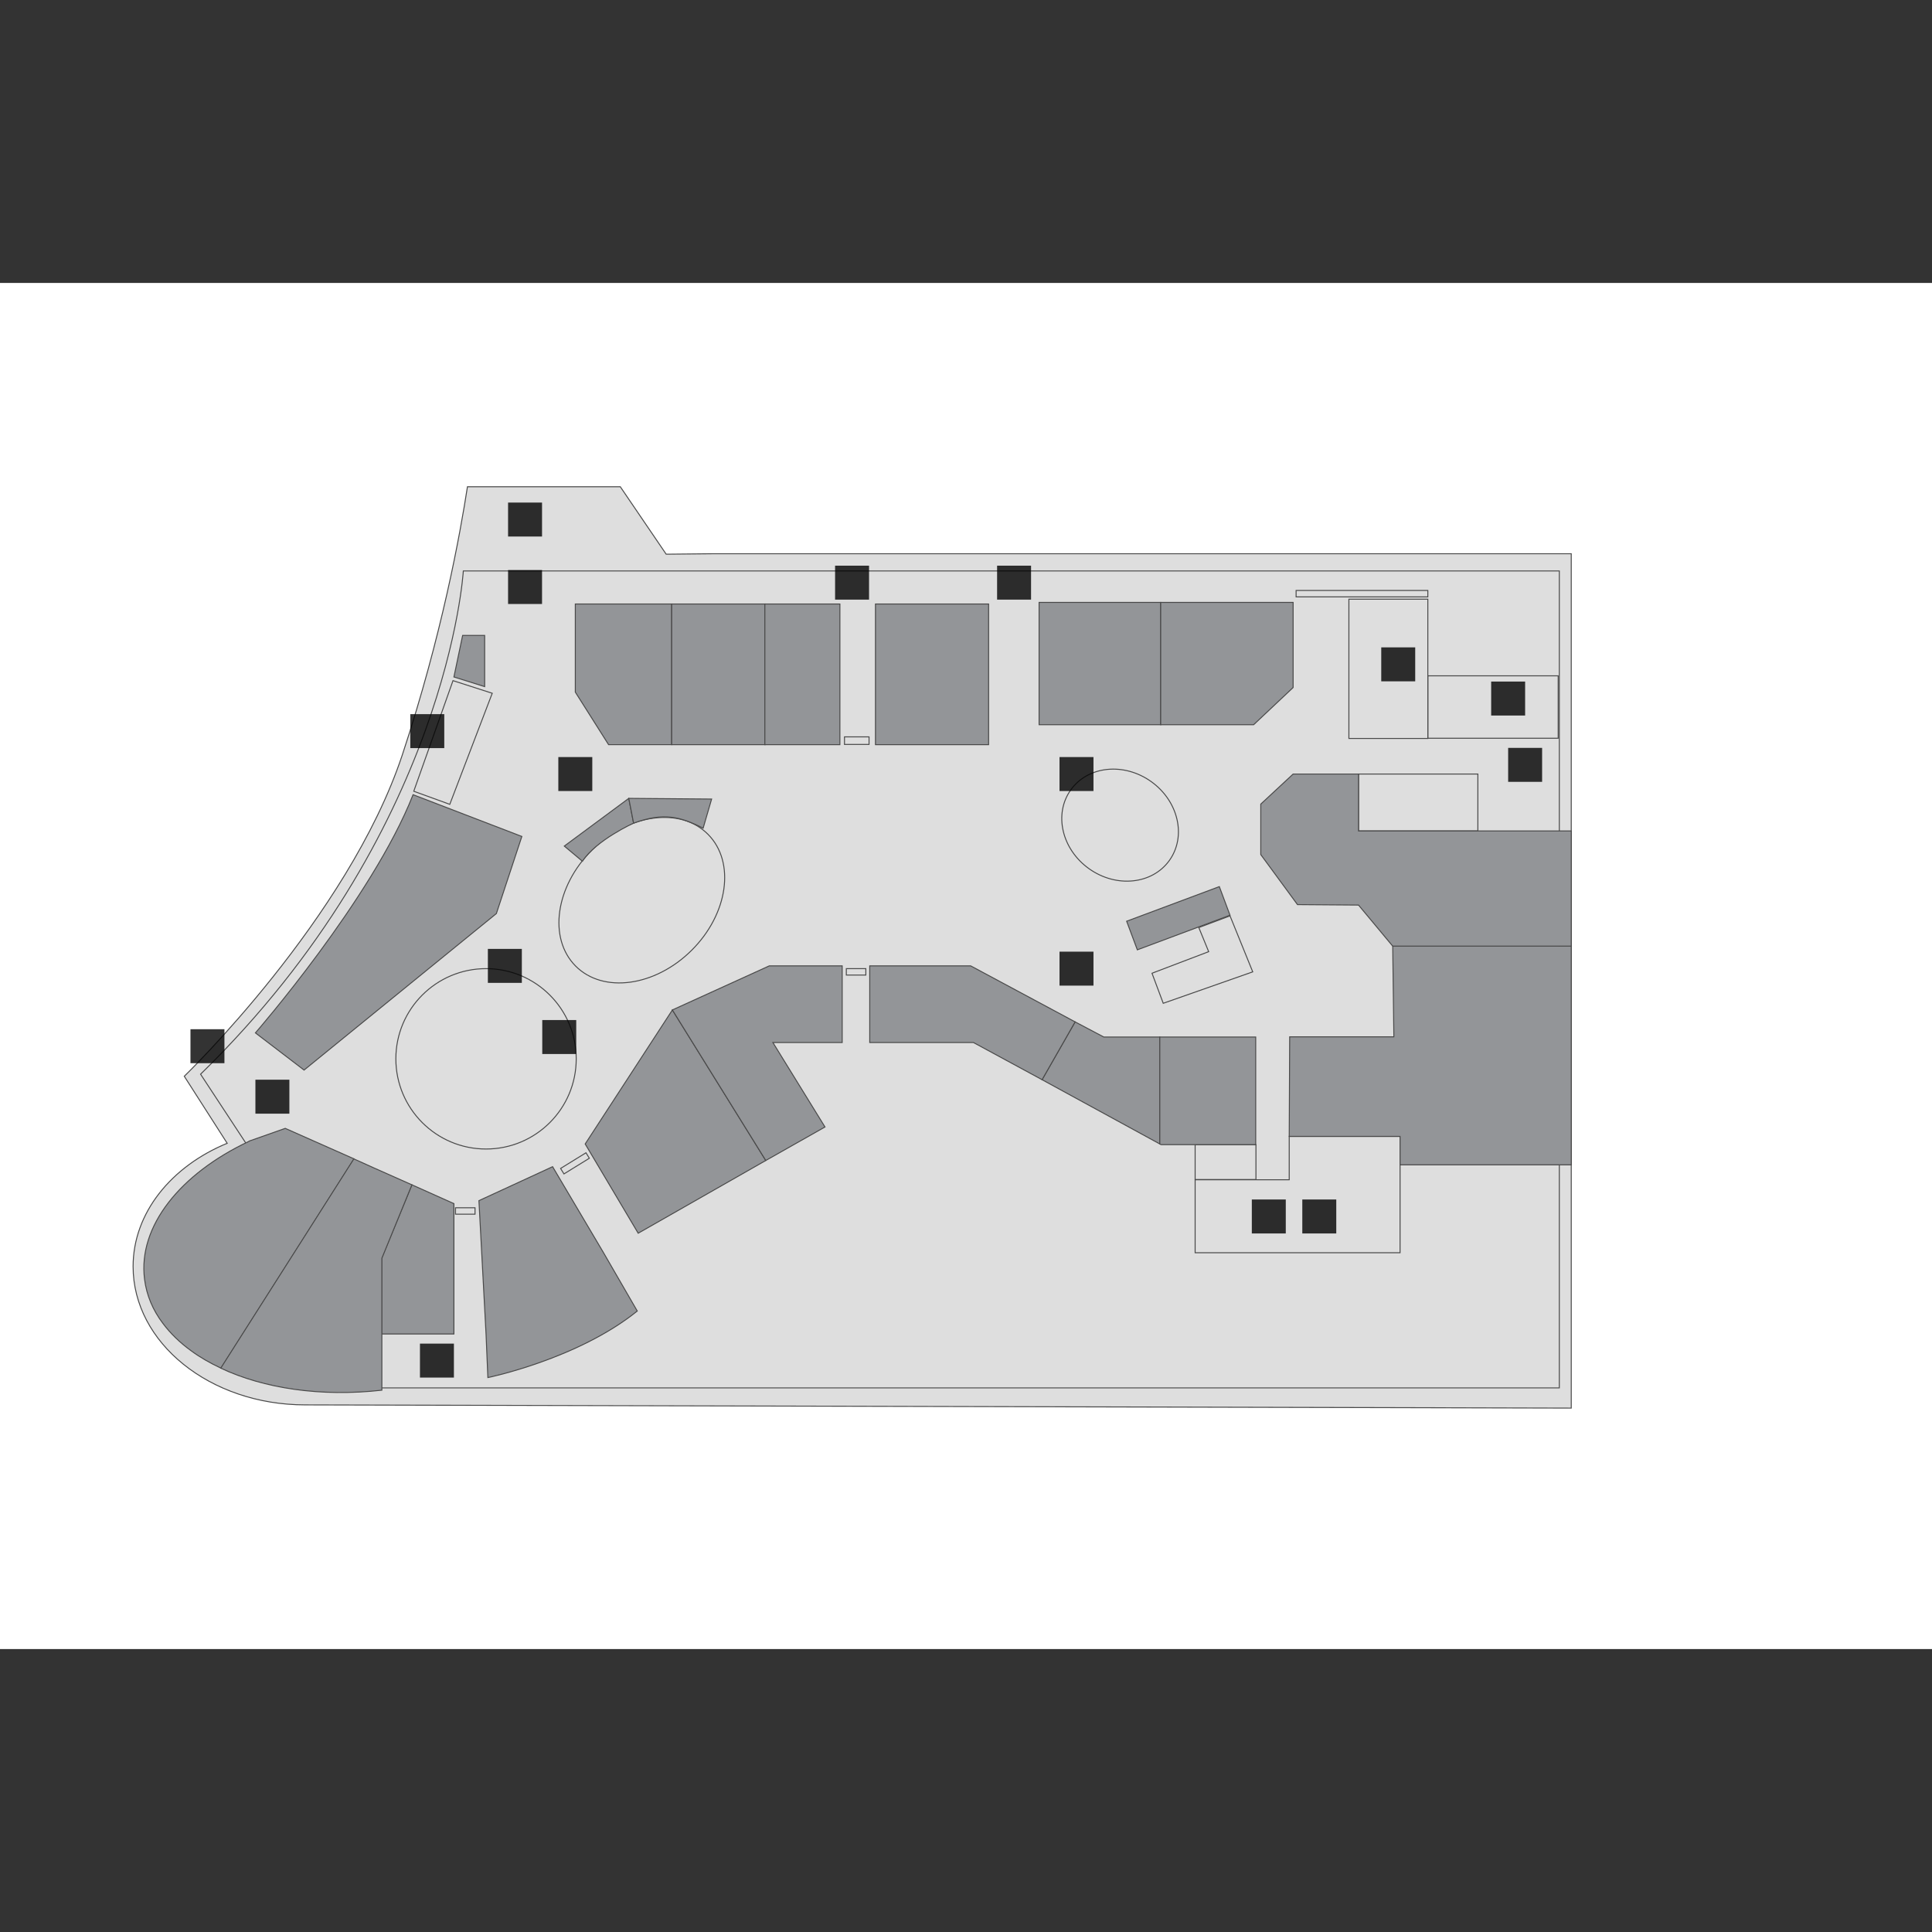 <?xml version="1.0" encoding="utf-8"?>
<!-- Generator: Adobe Illustrator 16.0.0, SVG Export Plug-In . SVG Version: 6.00 Build 0)  -->
<!DOCTYPE svg PUBLIC "-//W3C//DTD SVG 1.1//EN" "http://www.w3.org/Graphics/SVG/1.1/DTD/svg11.dtd">
<svg version="1.1" id="Layer_1" xmlns="http://www.w3.org/2000/svg" xmlns:xlink="http://www.w3.org/1999/xlink" x="0px" y="0px"
	 width="1000px" height="1000px" viewBox="0 0 1000 1000" enable-background="new 0 0 1000 1000" xml:space="preserve">
<rect x="0" y="0" width="1000" height="1000" fill="#333333" stroke="none"/>
<g id="background">
	<rect y="146.455" fill="#FFFFFF" width="1000" height="707.091"/>
</g>
<g id="etc">
	<path fill="#DEDEDE" stroke="#494949" stroke-width="0.5" stroke-miterlimit="10" d="M368.452,286.614l-23.637,0.237L321.06,251.93
		h-79.107c-3.682,23.875-13.185,76.85-33.733,138.853c-28.151,84.689-112.84,166.291-112.84,166.291l22.212,34.684
		c-28.863,11.878-48.7,35.99-48.7,63.784c0,39.554,39.91,71.624,89.084,71.624l655.303,1.663V286.614H368.452z"/>
	<path fill="#DEDEDE" stroke="#494949" stroke-width="0.5" stroke-miterlimit="10" d="M192.422,718.375h614.681V295.522H239.814
		c0,0-7.839,135.408-136.001,260.482l51.906,78.988L192.422,718.375z"/>
	<circle fill="#DEDEDE" stroke="#494949" stroke-width="0.5" stroke-miterlimit="10" cx="251.574" cy="548.046" r="46.68"/>
	
		<ellipse transform="matrix(-0.705 -0.709 0.709 -0.705 236.259 1030.091)" fill="#DEDEDE" stroke="#494949" stroke-width="0.5" stroke-miterlimit="10" cx="332.451" cy="465.889" rx="36.584" ry="48.343"/>
	
		<ellipse transform="matrix(-0.814 -0.582 0.582 -0.814 802.859 1112.579)" fill="#DEDEDE" stroke="#494949" stroke-width="0.5" stroke-miterlimit="10" cx="579.792" cy="427.58" rx="31.359" ry="27.677"/>
	
		<rect x="703.172" y="400.642" fill="#DEDEDE" stroke="#494949" stroke-width="0.5" stroke-miterlimit="10" width="61.765" height="29.457"/>
	
		<rect x="739.043" y="349.804" fill="#DEDEDE" stroke="#494949" stroke-width="0.5" stroke-miterlimit="10" width="67.466" height="32.308"/>
	
		<rect x="698.183" y="310.132" fill="#DEDEDE" stroke="#494949" stroke-width="0.5" stroke-miterlimit="10" width="40.86" height="72.099"/>
	
		<rect x="670.863" y="305.618" fill="#DEDEDE" stroke="#494949" stroke-width="0.5" stroke-miterlimit="10" width="68.18" height="3.326"/>
	
		<rect x="437.106" y="381.399" fill="#DEDEDE" stroke="#494949" stroke-width="0.5" stroke-miterlimit="10" width="12.71" height="3.919"/>
	
		<rect x="235.776" y="625.134" fill="#DEDEDE" stroke="#494949" stroke-width="0.5" stroke-miterlimit="10" width="10.096" height="3.325"/>
	
		<rect x="438.057" y="501.366" fill="#DEDEDE" stroke="#494949" stroke-width="0.5" stroke-miterlimit="10" width="10.097" height="3.325"/>
	
		<rect x="289.798" y="600.507" transform="matrix(-0.851 0.525 -0.525 -0.851 866.928 958.398)" fill="#DEDEDE" stroke="#494949" stroke-width="0.5" stroke-miterlimit="10" width="15.441" height="3.326"/>
	
		<rect x="618.601" y="592.47" fill="#DEDEDE" stroke="#494949" stroke-width="0.5" stroke-miterlimit="10" width="31.477" height="18.054"/>
	<polygon fill="#DEDEDE" stroke="#494949" stroke-width="0.5" stroke-miterlimit="10" points="618.601,610.643 667.3,610.643 
		667.3,588.193 724.67,588.193 724.67,648.414 618.601,648.414 	"/>
	<polygon fill="#DEDEDE" stroke="#494949" stroke-width="0.5" stroke-miterlimit="10" points="214.159,409.55 232.807,416.32 
		254.781,358.831 234.47,352.298 	"/>
	<polygon id="_x3C_Path_x3E_" fill="#DEDEDE" stroke="#494949" stroke-width="0.5" stroke-miterlimit="10" points="648.414,503.029 
		602.091,519.302 596.271,503.741 625.608,492.576 620.501,480.104 636.655,474.047 	"/>
</g>
<g id="rooms">
	<polyline id="g001-002" fill="#939598" stroke="#494949" stroke-width="0.5" stroke-miterlimit="10" points="813.279,489.726 
		813.279,430.099 703.172,430.099 703.172,400.642 669.319,400.642 652.571,416.202 652.571,442.333 671.576,468.227 
		703.172,468.464 720.869,489.726 	"/>
	<polygon id="g003-004" fill="#939598" stroke="#494949" stroke-width="0.5" stroke-miterlimit="10" points="721.463,536.644 
		667.538,536.644 667.3,588.193 724.67,588.193 724.67,602.922 813.279,602.922 813.279,489.726 720.869,489.726 	"/>
	
		<rect id="g023" x="537.831" y="311.795" fill="#939598" stroke="#494949" stroke-width="0.5" stroke-miterlimit="10" width="62.953" height="63.309"/>
	<polygon id="g024" fill="#939598" stroke="#494949" stroke-width="0.5" stroke-miterlimit="10" points="600.784,311.795 
		600.784,375.104 648.89,375.104 669.319,355.862 669.319,311.795 	"/>
	<path id="g013" fill="#939598" stroke="#494949" stroke-width="0.5" stroke-miterlimit="10" d="M247.892,621.451l3.682,69.011
		l0.95,22.568c0,0,46.443-9.503,77.326-34.446l-17.461-30.17l-26.369-44.542L247.892,621.451z"/>
	<polygon id="g011-012" fill="#939598" stroke="#494949" stroke-width="0.5" stroke-miterlimit="10" points="348.022,522.746 
		302.887,592.113 330.324,638.318 396.365,600.665 	"/>
	<polygon id="g006" fill="#939598" stroke="#494949" stroke-width="0.5" stroke-miterlimit="10" points="571.327,536.762 
		556.479,528.923 539.375,558.855 600.309,592.113 600.309,536.762 	"/>
	<polygon id="g009-010" fill="#939598" stroke="#494949" stroke-width="0.5" stroke-miterlimit="10" points="398.147,499.94 
		348.022,522.746 396.365,600.665 427.011,583.323 400.048,539.612 435.919,539.612 435.919,499.94 	"/>
	<polygon id="g005" fill="#939598" stroke="#494949" stroke-width="0.5" stroke-miterlimit="10" points="600.309,536.762 
		600.309,592.113 601.021,592.47 649.958,592.47 649.958,536.762 	"/>
	<polygon id="g007-008" fill="#939598" stroke="#494949" stroke-width="0.5" stroke-miterlimit="10" points="502.435,499.94 
		450.172,499.94 450.172,539.612 503.86,539.612 539.375,558.855 556.479,528.923 	"/>
	<path id="g017-018" fill="#939598" stroke="#494949" stroke-width="0.5" stroke-miterlimit="10" d="M132.201,534.624
		c0,0,60.458-69.485,81.601-123.292l56.301,21.618l-13.185,39.91l-99.537,81.007L132.201,534.624z"/>
	<polygon id="g019" fill="#939598" stroke="#494949" stroke-width="0.5" stroke-miterlimit="10" points="297.779,312.626 
		297.779,358.237 315.002,385.438 347.666,385.438 347.666,312.626 	"/>
	
		<rect id="g020" x="347.666" y="312.626" fill="#939598" stroke="#494949" stroke-width="0.5" stroke-miterlimit="10" width="48.343" height="72.812"/>
	
		<rect id="g021" x="395.891" y="312.626" fill="#939598" stroke="#494949" stroke-width="0.5" stroke-miterlimit="10" width="38.84" height="72.812"/>
	
		<rect id="g022" x="453.142" y="312.626" fill="#939598" stroke="#494949" stroke-width="0.5" stroke-miterlimit="10" width="58.558" height="72.812"/>
	<polygon id="g401" fill="#939598" stroke="#494949" stroke-width="0.5" stroke-miterlimit="10" points="234.945,350.398 
		250.861,355.387 250.861,328.899 239.458,328.899 	"/>
	<polygon id="g014" fill="#939598" stroke="#494949" stroke-width="0.5" stroke-miterlimit="10" points="213.208,613.256 
		197.529,651.265 197.529,690.462 201.924,690.462 205.725,690.462 234.945,690.462 234.945,658.985 234.945,645.563 
		234.945,622.996 	"/>
	<path id="g016" fill="#939598" stroke="#494949" stroke-width="0.5" stroke-miterlimit="10" d="M147.642,584.036l-18.529,6.533
		l-0.356,0.237c-35.277,16.629-57.489,43.829-53.926,71.386c1.069,8.314,4.276,15.917,9.502,22.806
		c3.92,5.227,8.79,9.978,14.729,14.254c4.514,3.325,9.74,6.295,15.323,8.908l68.892-108.326L147.642,584.036z"/>
	<path id="g015" fill="#939598" stroke="#494949" stroke-width="0.5" stroke-miterlimit="10" d="M213.208,613.256l-20.311-9.027l0,0
		l0,0l-9.74-4.395L114.266,708.16c22.211,10.452,51.668,14.966,83.383,11.402v-26.368v-2.732v-39.197L213.208,613.256z"/>
	
		<rect id="g402" x="584.379" y="467.741" transform="matrix(-0.937 0.35 -0.35 -0.937 1347.923 707.452)" fill="#939598" stroke="#494949" stroke-width="0.5" stroke-miterlimit="10" width="51.192" height="15.797"/>
	<path id="urban-decay" fill="#939598" stroke="#494949" stroke-width="0.5" stroke-miterlimit="10" d="M301.461,445.777
		l-9.383-7.84l33.376-24.706l2.495,12.829C327.949,426.061,308.706,434.73,301.461,445.777z"/>
	<path id="make-up-forever" fill="#939598" stroke="#494949" stroke-width="0.5" stroke-miterlimit="10" d="M327.949,426.061
		l-2.495-12.829l42.88,0.356l-4.396,15.084C352.299,422.734,343.509,420.359,327.949,426.061z"/>
</g>
<g id="signs">
	<rect id="information" x="288.989" y="391.852" opacity="0.8" enable-background="new    " width="17.579" height="17.58"/>
	<rect id="mrt" x="98.586" y="532.724" opacity="0.8" enable-background="new    " width="17.58" height="17.579"/>
	<rect id="toilet" x="647.939" y="620.857" opacity="0.8" enable-background="new    " width="17.579" height="17.579"/>
	<rect id="handicapped-toilet" x="674.07" y="620.857" opacity="0.8" enable-background="new    " width="17.579" height="17.579"/>
	<g id="escalator">
		<rect x="252.524" y="491.151" opacity="0.8" enable-background="new    " width="17.58" height="17.579"/>
		<rect x="280.675" y="527.973" opacity="0.8" enable-background="new    " width="17.579" height="17.579"/>
		<rect x="548.402" y="492.576" opacity="0.8" enable-background="new    " width="17.579" height="17.579"/>
		<rect x="548.402" y="391.852" opacity="0.8" enable-background="new    " width="17.579" height="17.58"/>
	</g>
	<rect id="first-aid" x="771.825" y="352.773" opacity="0.8" enable-background="new    " width="17.58" height="17.579"/>
	<g id="fire-exit">
		<rect x="217.365" y="695.451" opacity="0.8" enable-background="new    " width="17.58" height="17.579"/>
		<rect x="432.236" y="292.79" opacity="0.8" enable-background="new    " width="17.579" height="17.579"/>
	</g>
	<rect id="taxi" x="262.977" y="260.126" opacity="0.8" enable-background="new    " width="17.579" height="17.579"/>
	<g id="entrance">
		<rect x="132.201" y="558.855" opacity="0.8" enable-background="new    " width="17.579" height="17.579"/>
		<rect x="780.615" y="387.101" opacity="0.8" enable-background="new    " width="17.579" height="17.579"/>
		<rect x="516.095" y="292.79" opacity="0.8" enable-background="new    " width="17.579" height="17.579"/>
		<rect x="262.977" y="295.047" opacity="0.8" enable-background="new    " width="17.579" height="17.579"/>
	</g>
	<g id="lift">
		<rect x="714.931" y="335.075" opacity="0.8" enable-background="new    " width="17.579" height="17.58"/>
		<rect x="212.377" y="369.64" opacity="0.8" enable-background="new    " width="17.579" height="17.579"/>
	</g>
</g>
</svg>
